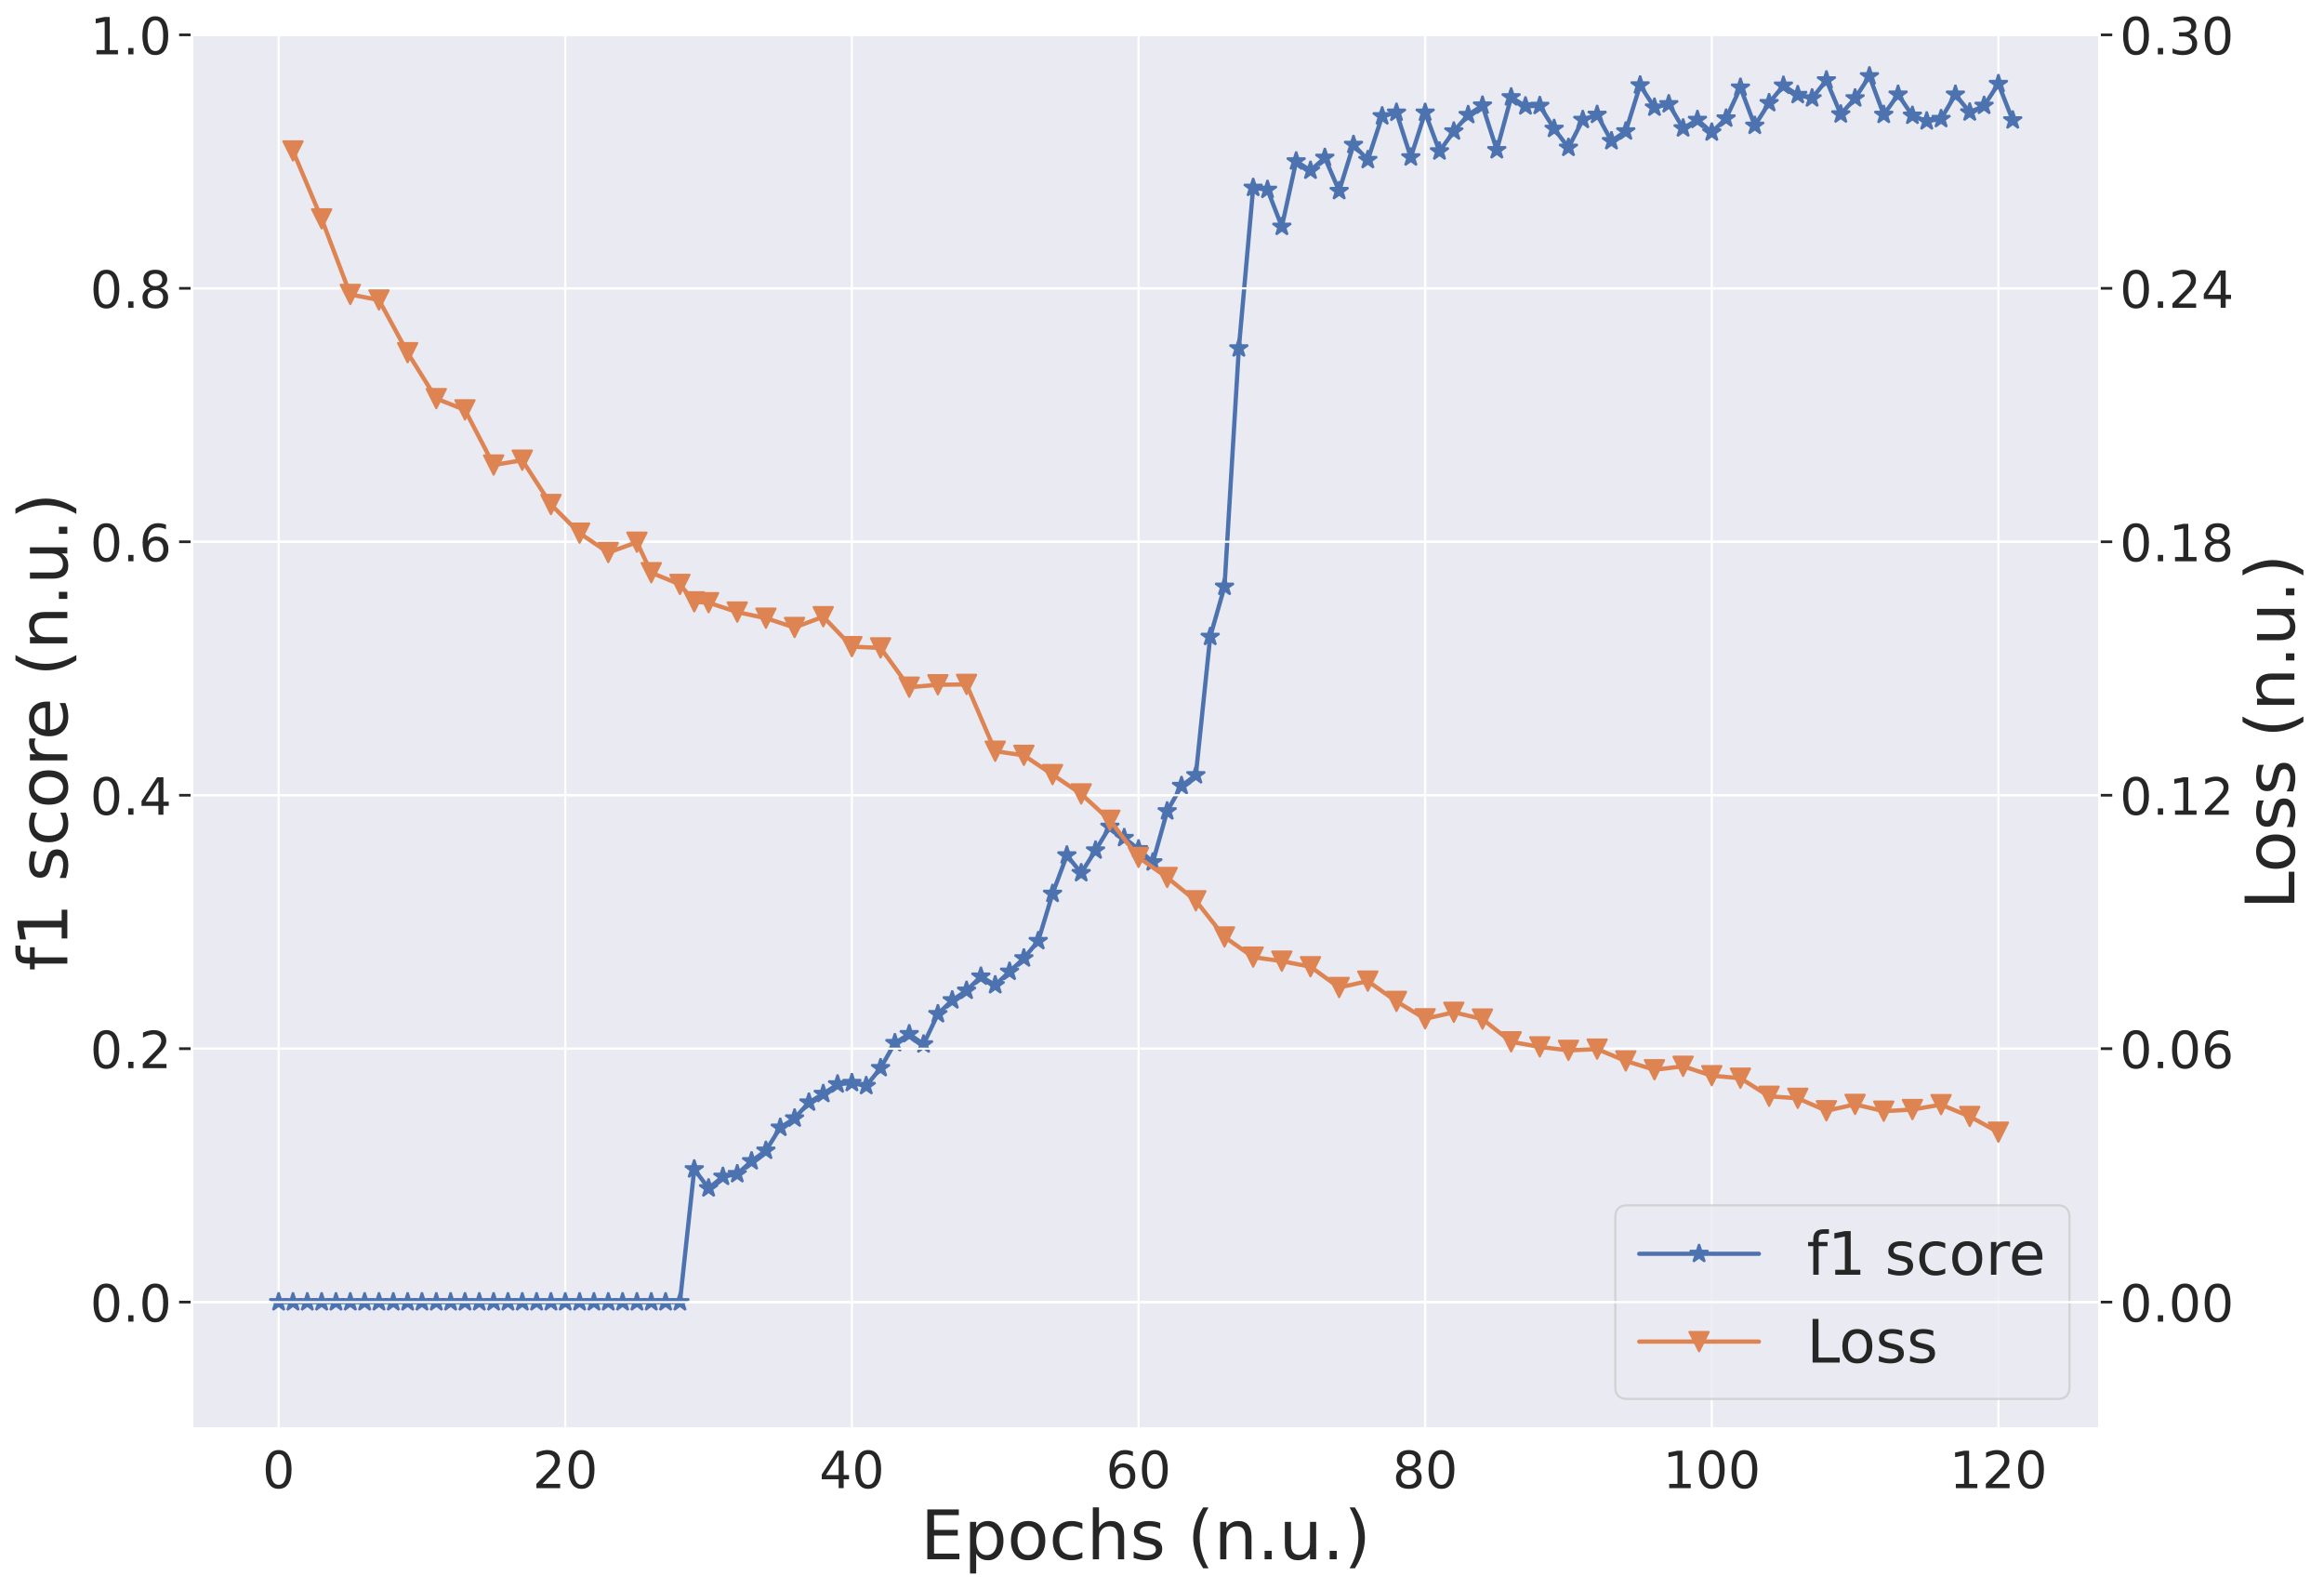 <?xml version="1.0" encoding="utf-8" standalone="no"?>
<!DOCTYPE svg PUBLIC "-//W3C//DTD SVG 1.1//EN"
  "http://www.w3.org/Graphics/SVG/1.1/DTD/svg11.dtd">
<!-- Created with matplotlib (https://matplotlib.org/) -->
<svg height="743.536pt" version="1.1" viewBox="0 0 1087.745 743.536" width="1087.745pt" xmlns="http://www.w3.org/2000/svg" xmlns:xlink="http://www.w3.org/1999/xlink">
 <defs>
  <style type="text/css">*{stroke-linecap:butt;stroke-linejoin:round;}</style>
 </defs>
 <g id="figure_1">
  <g id="patch_1">
   <path d="M 0 743.536 
L 1087.745 743.536 
L 1087.745 0 
L 0 0 
z
" style="fill:#ffffff;"/>
  </g>
  <g id="axes_1">
   <g id="patch_2">
    <path d="M 89.838 668.638 
L 982.638 668.638 
L 982.638 16.318 
L 89.838 16.318 
z
" style="fill:#eaeaf2;"/>
   </g>
   <g id="matplotlib.axis_1">
    <g id="xtick_1">
     <g id="line2d_1">
      <path clip-path="url(#p19d5142da2)" d="M 130.419 668.638 
L 130.419 16.318 
" style="fill:none;stroke:#ffffff;stroke-linecap:round;"/>
     </g>
     <g id="text_1">
      <!-- 0 -->
      <g style="fill:#262626;" transform="translate(122.784 696.374)scale(0.24 -0.24)">
       <defs>
        <path d="M 31.781 66.406 
Q 24.172 66.406 20.328 58.906 
Q 16.5 51.422 16.5 36.375 
Q 16.5 21.391 20.328 13.891 
Q 24.172 6.391 31.781 6.391 
Q 39.453 6.391 43.281 13.891 
Q 47.125 21.391 47.125 36.375 
Q 47.125 51.422 43.281 58.906 
Q 39.453 66.406 31.781 66.406 
z
M 31.781 74.219 
Q 44.047 74.219 50.516 64.516 
Q 56.984 54.828 56.984 36.375 
Q 56.984 17.969 50.516 8.266 
Q 44.047 -1.422 31.781 -1.422 
Q 19.531 -1.422 13.062 8.266 
Q 6.594 17.969 6.594 36.375 
Q 6.594 54.828 13.062 64.516 
Q 19.531 74.219 31.781 74.219 
z
" id="DejaVuSans-48"/>
       </defs>
       <use xlink:href="#DejaVuSans-48"/>
      </g>
     </g>
    </g>
    <g id="xtick_2">
     <g id="line2d_2">
      <path clip-path="url(#p19d5142da2)" d="M 264.574 668.638 
L 264.574 16.318 
" style="fill:none;stroke:#ffffff;stroke-linecap:round;"/>
     </g>
     <g id="text_2">
      <!-- 20 -->
      <g style="fill:#262626;" transform="translate(249.304 696.374)scale(0.24 -0.24)">
       <defs>
        <path d="M 19.188 8.297 
L 53.609 8.297 
L 53.609 0 
L 7.328 0 
L 7.328 8.297 
Q 12.938 14.109 22.625 23.891 
Q 32.328 33.688 34.812 36.531 
Q 39.547 41.844 41.422 45.531 
Q 43.312 49.219 43.312 52.781 
Q 43.312 58.594 39.234 62.25 
Q 35.156 65.922 28.609 65.922 
Q 23.969 65.922 18.812 64.312 
Q 13.672 62.703 7.812 59.422 
L 7.812 69.391 
Q 13.766 71.781 18.938 73 
Q 24.125 74.219 28.422 74.219 
Q 39.75 74.219 46.484 68.547 
Q 53.219 62.891 53.219 53.422 
Q 53.219 48.922 51.531 44.891 
Q 49.859 40.875 45.406 35.406 
Q 44.188 33.984 37.641 27.219 
Q 31.109 20.453 19.188 8.297 
z
" id="DejaVuSans-50"/>
       </defs>
       <use xlink:href="#DejaVuSans-50"/>
       <use x="63.623" xlink:href="#DejaVuSans-48"/>
      </g>
     </g>
    </g>
    <g id="xtick_3">
     <g id="line2d_3">
      <path clip-path="url(#p19d5142da2)" d="M 398.729 668.638 
L 398.729 16.318 
" style="fill:none;stroke:#ffffff;stroke-linecap:round;"/>
     </g>
     <g id="text_3">
      <!-- 40 -->
      <g style="fill:#262626;" transform="translate(383.459 696.374)scale(0.24 -0.24)">
       <defs>
        <path d="M 37.797 64.312 
L 12.891 25.391 
L 37.797 25.391 
z
M 35.203 72.906 
L 47.609 72.906 
L 47.609 25.391 
L 58.016 25.391 
L 58.016 17.188 
L 47.609 17.188 
L 47.609 0 
L 37.797 0 
L 37.797 17.188 
L 4.891 17.188 
L 4.891 26.703 
z
" id="DejaVuSans-52"/>
       </defs>
       <use xlink:href="#DejaVuSans-52"/>
       <use x="63.623" xlink:href="#DejaVuSans-48"/>
      </g>
     </g>
    </g>
    <g id="xtick_4">
     <g id="line2d_4">
      <path clip-path="url(#p19d5142da2)" d="M 532.884 668.638 
L 532.884 16.318 
" style="fill:none;stroke:#ffffff;stroke-linecap:round;"/>
     </g>
     <g id="text_4">
      <!-- 60 -->
      <g style="fill:#262626;" transform="translate(517.614 696.374)scale(0.24 -0.24)">
       <defs>
        <path d="M 33.016 40.375 
Q 26.375 40.375 22.484 35.828 
Q 18.609 31.297 18.609 23.391 
Q 18.609 15.531 22.484 10.953 
Q 26.375 6.391 33.016 6.391 
Q 39.656 6.391 43.531 10.953 
Q 47.406 15.531 47.406 23.391 
Q 47.406 31.297 43.531 35.828 
Q 39.656 40.375 33.016 40.375 
z
M 52.594 71.297 
L 52.594 62.312 
Q 48.875 64.062 45.094 64.984 
Q 41.312 65.922 37.594 65.922 
Q 27.828 65.922 22.672 59.328 
Q 17.531 52.734 16.797 39.406 
Q 19.672 43.656 24.016 45.922 
Q 28.375 48.188 33.594 48.188 
Q 44.578 48.188 50.953 41.516 
Q 57.328 34.859 57.328 23.391 
Q 57.328 12.156 50.688 5.359 
Q 44.047 -1.422 33.016 -1.422 
Q 20.359 -1.422 13.672 8.266 
Q 6.984 17.969 6.984 36.375 
Q 6.984 53.656 15.188 63.938 
Q 23.391 74.219 37.203 74.219 
Q 40.922 74.219 44.703 73.484 
Q 48.484 72.75 52.594 71.297 
z
" id="DejaVuSans-54"/>
       </defs>
       <use xlink:href="#DejaVuSans-54"/>
       <use x="63.623" xlink:href="#DejaVuSans-48"/>
      </g>
     </g>
    </g>
    <g id="xtick_5">
     <g id="line2d_5">
      <path clip-path="url(#p19d5142da2)" d="M 667.038 668.638 
L 667.038 16.318 
" style="fill:none;stroke:#ffffff;stroke-linecap:round;"/>
     </g>
     <g id="text_5">
      <!-- 80 -->
      <g style="fill:#262626;" transform="translate(651.768 696.374)scale(0.24 -0.24)">
       <defs>
        <path d="M 31.781 34.625 
Q 24.75 34.625 20.719 30.859 
Q 16.703 27.094 16.703 20.516 
Q 16.703 13.922 20.719 10.156 
Q 24.75 6.391 31.781 6.391 
Q 38.812 6.391 42.859 10.172 
Q 46.922 13.969 46.922 20.516 
Q 46.922 27.094 42.891 30.859 
Q 38.875 34.625 31.781 34.625 
z
M 21.922 38.812 
Q 15.578 40.375 12.031 44.719 
Q 8.5 49.078 8.5 55.328 
Q 8.5 64.062 14.719 69.141 
Q 20.953 74.219 31.781 74.219 
Q 42.672 74.219 48.875 69.141 
Q 55.078 64.062 55.078 55.328 
Q 55.078 49.078 51.531 44.719 
Q 48 40.375 41.703 38.812 
Q 48.828 37.156 52.797 32.312 
Q 56.781 27.484 56.781 20.516 
Q 56.781 9.906 50.312 4.234 
Q 43.844 -1.422 31.781 -1.422 
Q 19.734 -1.422 13.25 4.234 
Q 6.781 9.906 6.781 20.516 
Q 6.781 27.484 10.781 32.312 
Q 14.797 37.156 21.922 38.812 
z
M 18.312 54.391 
Q 18.312 48.734 21.844 45.562 
Q 25.391 42.391 31.781 42.391 
Q 38.141 42.391 41.719 45.562 
Q 45.312 48.734 45.312 54.391 
Q 45.312 60.062 41.719 63.234 
Q 38.141 66.406 31.781 66.406 
Q 25.391 66.406 21.844 63.234 
Q 18.312 60.062 18.312 54.391 
z
" id="DejaVuSans-56"/>
       </defs>
       <use xlink:href="#DejaVuSans-56"/>
       <use x="63.623" xlink:href="#DejaVuSans-48"/>
      </g>
     </g>
    </g>
    <g id="xtick_6">
     <g id="line2d_6">
      <path clip-path="url(#p19d5142da2)" d="M 801.193 668.638 
L 801.193 16.318 
" style="fill:none;stroke:#ffffff;stroke-linecap:round;"/>
     </g>
     <g id="text_6">
      <!-- 100 -->
      <g style="fill:#262626;" transform="translate(778.288 696.374)scale(0.24 -0.24)">
       <defs>
        <path d="M 12.406 8.297 
L 28.516 8.297 
L 28.516 63.922 
L 10.984 60.406 
L 10.984 69.391 
L 28.422 72.906 
L 38.281 72.906 
L 38.281 8.297 
L 54.391 8.297 
L 54.391 0 
L 12.406 0 
z
" id="DejaVuSans-49"/>
       </defs>
       <use xlink:href="#DejaVuSans-49"/>
       <use x="63.623" xlink:href="#DejaVuSans-48"/>
       <use x="127.246" xlink:href="#DejaVuSans-48"/>
      </g>
     </g>
    </g>
    <g id="xtick_7">
     <g id="line2d_7">
      <path clip-path="url(#p19d5142da2)" d="M 935.348 668.638 
L 935.348 16.318 
" style="fill:none;stroke:#ffffff;stroke-linecap:round;"/>
     </g>
     <g id="text_7">
      <!-- 120 -->
      <g style="fill:#262626;" transform="translate(912.443 696.374)scale(0.24 -0.24)">
       <use xlink:href="#DejaVuSans-49"/>
       <use x="63.623" xlink:href="#DejaVuSans-50"/>
       <use x="127.246" xlink:href="#DejaVuSans-48"/>
      </g>
     </g>
    </g>
    <g id="text_8">
     <!-- Epochs (n.u.) -->
     <g style="fill:#262626;" transform="translate(430.887 729.681)scale(0.32 -0.32)">
      <defs>
       <path d="M 9.812 72.906 
L 55.906 72.906 
L 55.906 64.594 
L 19.672 64.594 
L 19.672 43.016 
L 54.391 43.016 
L 54.391 34.719 
L 19.672 34.719 
L 19.672 8.297 
L 56.781 8.297 
L 56.781 0 
L 9.812 0 
z
" id="DejaVuSans-69"/>
       <path d="M 18.109 8.203 
L 18.109 -20.797 
L 9.078 -20.797 
L 9.078 54.688 
L 18.109 54.688 
L 18.109 46.391 
Q 20.953 51.266 25.266 53.625 
Q 29.594 56 35.594 56 
Q 45.562 56 51.781 48.094 
Q 58.016 40.188 58.016 27.297 
Q 58.016 14.406 51.781 6.484 
Q 45.562 -1.422 35.594 -1.422 
Q 29.594 -1.422 25.266 0.953 
Q 20.953 3.328 18.109 8.203 
z
M 48.688 27.297 
Q 48.688 37.203 44.609 42.844 
Q 40.531 48.484 33.406 48.484 
Q 26.266 48.484 22.188 42.844 
Q 18.109 37.203 18.109 27.297 
Q 18.109 17.391 22.188 11.75 
Q 26.266 6.109 33.406 6.109 
Q 40.531 6.109 44.609 11.75 
Q 48.688 17.391 48.688 27.297 
z
" id="DejaVuSans-112"/>
       <path d="M 30.609 48.391 
Q 23.391 48.391 19.188 42.75 
Q 14.984 37.109 14.984 27.297 
Q 14.984 17.484 19.156 11.844 
Q 23.344 6.203 30.609 6.203 
Q 37.797 6.203 41.984 11.859 
Q 46.188 17.531 46.188 27.297 
Q 46.188 37.016 41.984 42.703 
Q 37.797 48.391 30.609 48.391 
z
M 30.609 56 
Q 42.328 56 49.016 48.375 
Q 55.719 40.766 55.719 27.297 
Q 55.719 13.875 49.016 6.219 
Q 42.328 -1.422 30.609 -1.422 
Q 18.844 -1.422 12.172 6.219 
Q 5.516 13.875 5.516 27.297 
Q 5.516 40.766 12.172 48.375 
Q 18.844 56 30.609 56 
z
" id="DejaVuSans-111"/>
       <path d="M 48.781 52.594 
L 48.781 44.188 
Q 44.969 46.297 41.141 47.344 
Q 37.312 48.391 33.406 48.391 
Q 24.656 48.391 19.812 42.844 
Q 14.984 37.312 14.984 27.297 
Q 14.984 17.281 19.812 11.734 
Q 24.656 6.203 33.406 6.203 
Q 37.312 6.203 41.141 7.25 
Q 44.969 8.297 48.781 10.406 
L 48.781 2.094 
Q 45.016 0.344 40.984 -0.531 
Q 36.969 -1.422 32.422 -1.422 
Q 20.062 -1.422 12.781 6.344 
Q 5.516 14.109 5.516 27.297 
Q 5.516 40.672 12.859 48.328 
Q 20.219 56 33.016 56 
Q 37.156 56 41.109 55.141 
Q 45.062 54.297 48.781 52.594 
z
" id="DejaVuSans-99"/>
       <path d="M 54.891 33.016 
L 54.891 0 
L 45.906 0 
L 45.906 32.719 
Q 45.906 40.484 42.875 44.328 
Q 39.844 48.188 33.797 48.188 
Q 26.516 48.188 22.312 43.547 
Q 18.109 38.922 18.109 30.906 
L 18.109 0 
L 9.078 0 
L 9.078 75.984 
L 18.109 75.984 
L 18.109 46.188 
Q 21.344 51.125 25.703 53.562 
Q 30.078 56 35.797 56 
Q 45.219 56 50.047 50.172 
Q 54.891 44.344 54.891 33.016 
z
" id="DejaVuSans-104"/>
       <path d="M 44.281 53.078 
L 44.281 44.578 
Q 40.484 46.531 36.375 47.5 
Q 32.281 48.484 27.875 48.484 
Q 21.188 48.484 17.844 46.438 
Q 14.5 44.391 14.5 40.281 
Q 14.5 37.156 16.891 35.375 
Q 19.281 33.594 26.516 31.984 
L 29.594 31.297 
Q 39.156 29.25 43.188 25.516 
Q 47.219 21.781 47.219 15.094 
Q 47.219 7.469 41.188 3.016 
Q 35.156 -1.422 24.609 -1.422 
Q 20.219 -1.422 15.453 -0.562 
Q 10.688 0.297 5.422 2 
L 5.422 11.281 
Q 10.406 8.688 15.234 7.391 
Q 20.062 6.109 24.812 6.109 
Q 31.156 6.109 34.562 8.281 
Q 37.984 10.453 37.984 14.406 
Q 37.984 18.062 35.516 20.016 
Q 33.062 21.969 24.703 23.781 
L 21.578 24.516 
Q 13.234 26.266 9.516 29.906 
Q 5.812 33.547 5.812 39.891 
Q 5.812 47.609 11.281 51.797 
Q 16.75 56 26.812 56 
Q 31.781 56 36.172 55.266 
Q 40.578 54.547 44.281 53.078 
z
" id="DejaVuSans-115"/>
       <path id="DejaVuSans-32"/>
       <path d="M 31 75.875 
Q 24.469 64.656 21.281 53.656 
Q 18.109 42.672 18.109 31.391 
Q 18.109 20.125 21.312 9.062 
Q 24.516 -2 31 -13.188 
L 23.188 -13.188 
Q 15.875 -1.703 12.234 9.375 
Q 8.594 20.453 8.594 31.391 
Q 8.594 42.281 12.203 53.312 
Q 15.828 64.359 23.188 75.875 
z
" id="DejaVuSans-40"/>
       <path d="M 54.891 33.016 
L 54.891 0 
L 45.906 0 
L 45.906 32.719 
Q 45.906 40.484 42.875 44.328 
Q 39.844 48.188 33.797 48.188 
Q 26.516 48.188 22.312 43.547 
Q 18.109 38.922 18.109 30.906 
L 18.109 0 
L 9.078 0 
L 9.078 54.688 
L 18.109 54.688 
L 18.109 46.188 
Q 21.344 51.125 25.703 53.562 
Q 30.078 56 35.797 56 
Q 45.219 56 50.047 50.172 
Q 54.891 44.344 54.891 33.016 
z
" id="DejaVuSans-110"/>
       <path d="M 10.688 12.406 
L 21 12.406 
L 21 0 
L 10.688 0 
z
" id="DejaVuSans-46"/>
       <path d="M 8.5 21.578 
L 8.5 54.688 
L 17.484 54.688 
L 17.484 21.922 
Q 17.484 14.156 20.5 10.266 
Q 23.531 6.391 29.594 6.391 
Q 36.859 6.391 41.078 11.031 
Q 45.312 15.672 45.312 23.688 
L 45.312 54.688 
L 54.297 54.688 
L 54.297 0 
L 45.312 0 
L 45.312 8.406 
Q 42.047 3.422 37.719 1 
Q 33.406 -1.422 27.688 -1.422 
Q 18.266 -1.422 13.375 4.438 
Q 8.5 10.297 8.5 21.578 
z
M 31.109 56 
z
" id="DejaVuSans-117"/>
       <path d="M 8.016 75.875 
L 15.828 75.875 
Q 23.141 64.359 26.781 53.312 
Q 30.422 42.281 30.422 31.391 
Q 30.422 20.453 26.781 9.375 
Q 23.141 -1.703 15.828 -13.188 
L 8.016 -13.188 
Q 14.5 -2 17.703 9.062 
Q 20.906 20.125 20.906 31.391 
Q 20.906 42.672 17.703 53.656 
Q 14.5 64.656 8.016 75.875 
z
" id="DejaVuSans-41"/>
      </defs>
      <use xlink:href="#DejaVuSans-69"/>
      <use x="63.184" xlink:href="#DejaVuSans-112"/>
      <use x="126.66" xlink:href="#DejaVuSans-111"/>
      <use x="187.842" xlink:href="#DejaVuSans-99"/>
      <use x="242.822" xlink:href="#DejaVuSans-104"/>
      <use x="306.201" xlink:href="#DejaVuSans-115"/>
      <use x="358.301" xlink:href="#DejaVuSans-32"/>
      <use x="390.088" xlink:href="#DejaVuSans-40"/>
      <use x="429.102" xlink:href="#DejaVuSans-110"/>
      <use x="492.48" xlink:href="#DejaVuSans-46"/>
      <use x="524.268" xlink:href="#DejaVuSans-117"/>
      <use x="587.646" xlink:href="#DejaVuSans-46"/>
      <use x="619.434" xlink:href="#DejaVuSans-41"/>
     </g>
    </g>
   </g>
   <g id="matplotlib.axis_2">
    <g id="ytick_1">
     <g id="line2d_8">
      <path clip-path="url(#p19d5142da2)" d="M 89.838 609.336 
L 982.638 609.336 
" style="fill:none;stroke:#ffffff;stroke-linecap:round;"/>
     </g>
     <g id="line2d_9">
      <defs>
       <path d="M 0 0 
L -6 0 
" id="mc595f0635d" style="stroke:#262626;stroke-width:1.25;"/>
      </defs>
      <g>
       <use style="fill:#262626;stroke:#262626;stroke-width:1.25;" x="89.838" xlink:href="#mc595f0635d" y="609.336"/>
      </g>
     </g>
     <g id="text_9">
      <!-- 0.0 -->
      <g style="fill:#262626;" transform="translate(42.17 618.454)scale(0.24 -0.24)">
       <use xlink:href="#DejaVuSans-48"/>
       <use x="63.623" xlink:href="#DejaVuSans-46"/>
       <use x="95.41" xlink:href="#DejaVuSans-48"/>
      </g>
     </g>
    </g>
    <g id="ytick_2">
     <g id="line2d_10">
      <path clip-path="url(#p19d5142da2)" d="M 89.838 490.733 
L 982.638 490.733 
" style="fill:none;stroke:#ffffff;stroke-linecap:round;"/>
     </g>
     <g id="line2d_11">
      <g>
       <use style="fill:#262626;stroke:#262626;stroke-width:1.25;" x="89.838" xlink:href="#mc595f0635d" y="490.733"/>
      </g>
     </g>
     <g id="text_10">
      <!-- 0.2 -->
      <g style="fill:#262626;" transform="translate(42.17 499.851)scale(0.24 -0.24)">
       <use xlink:href="#DejaVuSans-48"/>
       <use x="63.623" xlink:href="#DejaVuSans-46"/>
       <use x="95.41" xlink:href="#DejaVuSans-50"/>
      </g>
     </g>
    </g>
    <g id="ytick_3">
     <g id="line2d_12">
      <path clip-path="url(#p19d5142da2)" d="M 89.838 372.129 
L 982.638 372.129 
" style="fill:none;stroke:#ffffff;stroke-linecap:round;"/>
     </g>
     <g id="line2d_13">
      <g>
       <use style="fill:#262626;stroke:#262626;stroke-width:1.25;" x="89.838" xlink:href="#mc595f0635d" y="372.129"/>
      </g>
     </g>
     <g id="text_11">
      <!-- 0.4 -->
      <g style="fill:#262626;" transform="translate(42.17 381.247)scale(0.24 -0.24)">
       <use xlink:href="#DejaVuSans-48"/>
       <use x="63.623" xlink:href="#DejaVuSans-46"/>
       <use x="95.41" xlink:href="#DejaVuSans-52"/>
      </g>
     </g>
    </g>
    <g id="ytick_4">
     <g id="line2d_14">
      <path clip-path="url(#p19d5142da2)" d="M 89.838 253.525 
L 982.638 253.525 
" style="fill:none;stroke:#ffffff;stroke-linecap:round;"/>
     </g>
     <g id="line2d_15">
      <g>
       <use style="fill:#262626;stroke:#262626;stroke-width:1.25;" x="89.838" xlink:href="#mc595f0635d" y="253.525"/>
      </g>
     </g>
     <g id="text_12">
      <!-- 0.6 -->
      <g style="fill:#262626;" transform="translate(42.17 262.644)scale(0.24 -0.24)">
       <use xlink:href="#DejaVuSans-48"/>
       <use x="63.623" xlink:href="#DejaVuSans-46"/>
       <use x="95.41" xlink:href="#DejaVuSans-54"/>
      </g>
     </g>
    </g>
    <g id="ytick_5">
     <g id="line2d_16">
      <path clip-path="url(#p19d5142da2)" d="M 89.838 134.922 
L 982.638 134.922 
" style="fill:none;stroke:#ffffff;stroke-linecap:round;"/>
     </g>
     <g id="line2d_17">
      <g>
       <use style="fill:#262626;stroke:#262626;stroke-width:1.25;" x="89.838" xlink:href="#mc595f0635d" y="134.922"/>
      </g>
     </g>
     <g id="text_13">
      <!-- 0.8 -->
      <g style="fill:#262626;" transform="translate(42.17 144.04)scale(0.24 -0.24)">
       <use xlink:href="#DejaVuSans-48"/>
       <use x="63.623" xlink:href="#DejaVuSans-46"/>
       <use x="95.41" xlink:href="#DejaVuSans-56"/>
      </g>
     </g>
    </g>
    <g id="ytick_6">
     <g id="line2d_18">
      <path clip-path="url(#p19d5142da2)" d="M 89.838 16.318 
L 982.638 16.318 
" style="fill:none;stroke:#ffffff;stroke-linecap:round;"/>
     </g>
     <g id="line2d_19">
      <g>
       <use style="fill:#262626;stroke:#262626;stroke-width:1.25;" x="89.838" xlink:href="#mc595f0635d" y="16.318"/>
      </g>
     </g>
     <g id="text_14">
      <!-- 1.0 -->
      <g style="fill:#262626;" transform="translate(42.17 25.436)scale(0.24 -0.24)">
       <use xlink:href="#DejaVuSans-49"/>
       <use x="63.623" xlink:href="#DejaVuSans-46"/>
       <use x="95.41" xlink:href="#DejaVuSans-48"/>
      </g>
     </g>
    </g>
    <g id="text_15">
     <!-- f1 score (n.u.) -->
     <g style="fill:#262626;" transform="translate(31.515 454.381)rotate(-90)scale(0.32 -0.32)">
      <defs>
       <path d="M 37.109 75.984 
L 37.109 68.5 
L 28.516 68.5 
Q 23.688 68.5 21.797 66.547 
Q 19.922 64.594 19.922 59.516 
L 19.922 54.688 
L 34.719 54.688 
L 34.719 47.703 
L 19.922 47.703 
L 19.922 0 
L 10.891 0 
L 10.891 47.703 
L 2.297 47.703 
L 2.297 54.688 
L 10.891 54.688 
L 10.891 58.5 
Q 10.891 67.625 15.141 71.797 
Q 19.391 75.984 28.609 75.984 
z
" id="DejaVuSans-102"/>
       <path d="M 41.109 46.297 
Q 39.594 47.172 37.812 47.578 
Q 36.031 48 33.891 48 
Q 26.266 48 22.188 43.047 
Q 18.109 38.094 18.109 28.812 
L 18.109 0 
L 9.078 0 
L 9.078 54.688 
L 18.109 54.688 
L 18.109 46.188 
Q 20.953 51.172 25.484 53.578 
Q 30.031 56 36.531 56 
Q 37.453 56 38.578 55.875 
Q 39.703 55.766 41.062 55.516 
z
" id="DejaVuSans-114"/>
       <path d="M 56.203 29.594 
L 56.203 25.203 
L 14.891 25.203 
Q 15.484 15.922 20.484 11.062 
Q 25.484 6.203 34.422 6.203 
Q 39.594 6.203 44.453 7.469 
Q 49.312 8.734 54.109 11.281 
L 54.109 2.781 
Q 49.266 0.734 44.188 -0.344 
Q 39.109 -1.422 33.891 -1.422 
Q 20.797 -1.422 13.156 6.188 
Q 5.516 13.812 5.516 26.812 
Q 5.516 40.234 12.766 48.109 
Q 20.016 56 32.328 56 
Q 43.359 56 49.781 48.891 
Q 56.203 41.797 56.203 29.594 
z
M 47.219 32.234 
Q 47.125 39.594 43.094 43.984 
Q 39.062 48.391 32.422 48.391 
Q 24.906 48.391 20.391 44.141 
Q 15.875 39.891 15.188 32.172 
z
" id="DejaVuSans-101"/>
      </defs>
      <use xlink:href="#DejaVuSans-102"/>
      <use x="35.205" xlink:href="#DejaVuSans-49"/>
      <use x="98.828" xlink:href="#DejaVuSans-32"/>
      <use x="130.615" xlink:href="#DejaVuSans-115"/>
      <use x="182.715" xlink:href="#DejaVuSans-99"/>
      <use x="237.695" xlink:href="#DejaVuSans-111"/>
      <use x="298.877" xlink:href="#DejaVuSans-114"/>
      <use x="337.74" xlink:href="#DejaVuSans-101"/>
      <use x="399.264" xlink:href="#DejaVuSans-32"/>
      <use x="431.051" xlink:href="#DejaVuSans-40"/>
      <use x="470.064" xlink:href="#DejaVuSans-110"/>
      <use x="533.443" xlink:href="#DejaVuSans-46"/>
      <use x="565.23" xlink:href="#DejaVuSans-117"/>
      <use x="628.609" xlink:href="#DejaVuSans-46"/>
      <use x="660.396" xlink:href="#DejaVuSans-41"/>
     </g>
    </g>
   </g>
   <g id="line2d_20">
    <path clip-path="url(#p19d5142da2)" d="M 130.419 609.336 
L 137.127 609.336 
L 143.835 609.336 
L 150.543 609.336 
L 157.25 609.336 
L 163.958 609.336 
L 170.666 609.336 
L 177.373 609.336 
L 184.081 609.336 
L 190.789 609.336 
L 197.497 609.336 
L 204.204 609.336 
L 210.912 609.336 
L 217.62 609.336 
L 224.328 609.336 
L 231.035 609.336 
L 237.743 609.336 
L 244.451 609.336 
L 251.159 609.336 
L 257.866 609.336 
L 264.574 609.336 
L 271.282 609.336 
L 277.99 609.336 
L 284.697 609.336 
L 291.405 609.336 
L 298.113 609.336 
L 304.821 609.336 
L 311.528 609.336 
L 318.236 609.336 
L 324.944 547.164 
L 331.651 556.038 
L 338.359 550.628 
L 345.067 549.396 
L 351.775 543.36 
L 358.482 538.434 
L 365.19 527.673 
L 371.898 523.332 
L 378.606 515.881 
L 385.313 511.87 
L 392.021 507.397 
L 398.729 506.757 
L 405.437 508.155 
L 412.144 499.775 
L 418.852 488.078 
L 425.56 483.89 
L 432.268 488.673 
L 438.975 474.524 
L 445.683 468.061 
L 452.391 463.562 
L 459.099 456.96 
L 465.806 460.972 
L 472.514 454.675 
L 479.222 448.422 
L 485.929 440.324 
L 492.637 418.221 
L 499.345 400.252 
L 506.053 408.532 
L 512.76 397.939 
L 519.468 386.875 
L 526.176 392.104 
L 532.884 397.374 
L 539.591 403.485 
L 546.299 379.609 
L 553.007 367.736 
L 559.715 362.721 
L 566.422 297.979 
L 573.13 274.522 
L 579.838 162.979 
L 586.546 87.838 
L 593.253 88.782 
L 599.961 106.08 
L 606.669 75.468 
L 613.376 79.801 
L 620.084 73.805 
L 626.792 89.35 
L 633.5 67.753 
L 640.207 74.829 
L 646.915 54.373 
L 653.623 52.69 
L 660.331 73.607 
L 667.038 52.69 
L 673.746 70.795 
L 680.454 61.456 
L 687.162 53.772 
L 693.869 49.351 
L 700.577 70.229 
L 707.285 45.483 
L 713.993 49.705 
L 720.7 49.527 
L 727.408 60.245 
L 734.116 69.1 
L 740.824 56.065 
L 747.531 53.686 
L 754.239 65.995 
L 760.947 61.439 
L 767.654 39.904 
L 774.362 50.293 
L 781.07 48.724 
L 787.778 60.014 
L 794.485 56.065 
L 801.193 61.935 
L 807.901 55.418 
L 814.609 40.959 
L 821.316 58.789 
L 828.024 48.201 
L 834.732 40.039 
L 841.44 44.408 
L 848.147 45.969 
L 854.855 37.556 
L 861.563 53.483 
L 868.271 45.969 
L 874.978 35.656 
L 881.686 53.686 
L 888.394 44.244 
L 895.102 54.1 
L 901.809 56.714 
L 908.517 55.643 
L 915.225 44.244 
L 921.932 52.558 
L 928.64 49.448 
L 935.348 39.253 
L 942.056 56.279 
" style="fill:none;stroke:#4c72b0;stroke-linecap:round;stroke-width:2;"/>
    <defs>
     <path d="M 0 -4.5 
L -1.01 -1.391 
L -4.28 -1.391 
L -1.635 0.531 
L -2.645 3.641 
L -0 1.719 
L 2.645 3.641 
L 1.635 0.531 
L 4.28 -1.391 
L 1.01 -1.391 
z
" id="mec8ccbd95c" style="stroke:#4c72b0;stroke-linejoin:bevel;"/>
    </defs>
    <g clip-path="url(#p19d5142da2)">
     <use style="fill:#4c72b0;stroke:#4c72b0;stroke-linejoin:bevel;" x="130.419" xlink:href="#mec8ccbd95c" y="609.336"/>
     <use style="fill:#4c72b0;stroke:#4c72b0;stroke-linejoin:bevel;" x="137.127" xlink:href="#mec8ccbd95c" y="609.336"/>
     <use style="fill:#4c72b0;stroke:#4c72b0;stroke-linejoin:bevel;" x="143.835" xlink:href="#mec8ccbd95c" y="609.336"/>
     <use style="fill:#4c72b0;stroke:#4c72b0;stroke-linejoin:bevel;" x="150.543" xlink:href="#mec8ccbd95c" y="609.336"/>
     <use style="fill:#4c72b0;stroke:#4c72b0;stroke-linejoin:bevel;" x="157.25" xlink:href="#mec8ccbd95c" y="609.336"/>
     <use style="fill:#4c72b0;stroke:#4c72b0;stroke-linejoin:bevel;" x="163.958" xlink:href="#mec8ccbd95c" y="609.336"/>
     <use style="fill:#4c72b0;stroke:#4c72b0;stroke-linejoin:bevel;" x="170.666" xlink:href="#mec8ccbd95c" y="609.336"/>
     <use style="fill:#4c72b0;stroke:#4c72b0;stroke-linejoin:bevel;" x="177.373" xlink:href="#mec8ccbd95c" y="609.336"/>
     <use style="fill:#4c72b0;stroke:#4c72b0;stroke-linejoin:bevel;" x="184.081" xlink:href="#mec8ccbd95c" y="609.336"/>
     <use style="fill:#4c72b0;stroke:#4c72b0;stroke-linejoin:bevel;" x="190.789" xlink:href="#mec8ccbd95c" y="609.336"/>
     <use style="fill:#4c72b0;stroke:#4c72b0;stroke-linejoin:bevel;" x="197.497" xlink:href="#mec8ccbd95c" y="609.336"/>
     <use style="fill:#4c72b0;stroke:#4c72b0;stroke-linejoin:bevel;" x="204.204" xlink:href="#mec8ccbd95c" y="609.336"/>
     <use style="fill:#4c72b0;stroke:#4c72b0;stroke-linejoin:bevel;" x="210.912" xlink:href="#mec8ccbd95c" y="609.336"/>
     <use style="fill:#4c72b0;stroke:#4c72b0;stroke-linejoin:bevel;" x="217.62" xlink:href="#mec8ccbd95c" y="609.336"/>
     <use style="fill:#4c72b0;stroke:#4c72b0;stroke-linejoin:bevel;" x="224.328" xlink:href="#mec8ccbd95c" y="609.336"/>
     <use style="fill:#4c72b0;stroke:#4c72b0;stroke-linejoin:bevel;" x="231.035" xlink:href="#mec8ccbd95c" y="609.336"/>
     <use style="fill:#4c72b0;stroke:#4c72b0;stroke-linejoin:bevel;" x="237.743" xlink:href="#mec8ccbd95c" y="609.336"/>
     <use style="fill:#4c72b0;stroke:#4c72b0;stroke-linejoin:bevel;" x="244.451" xlink:href="#mec8ccbd95c" y="609.336"/>
     <use style="fill:#4c72b0;stroke:#4c72b0;stroke-linejoin:bevel;" x="251.159" xlink:href="#mec8ccbd95c" y="609.336"/>
     <use style="fill:#4c72b0;stroke:#4c72b0;stroke-linejoin:bevel;" x="257.866" xlink:href="#mec8ccbd95c" y="609.336"/>
     <use style="fill:#4c72b0;stroke:#4c72b0;stroke-linejoin:bevel;" x="264.574" xlink:href="#mec8ccbd95c" y="609.336"/>
     <use style="fill:#4c72b0;stroke:#4c72b0;stroke-linejoin:bevel;" x="271.282" xlink:href="#mec8ccbd95c" y="609.336"/>
     <use style="fill:#4c72b0;stroke:#4c72b0;stroke-linejoin:bevel;" x="277.99" xlink:href="#mec8ccbd95c" y="609.336"/>
     <use style="fill:#4c72b0;stroke:#4c72b0;stroke-linejoin:bevel;" x="284.697" xlink:href="#mec8ccbd95c" y="609.336"/>
     <use style="fill:#4c72b0;stroke:#4c72b0;stroke-linejoin:bevel;" x="291.405" xlink:href="#mec8ccbd95c" y="609.336"/>
     <use style="fill:#4c72b0;stroke:#4c72b0;stroke-linejoin:bevel;" x="298.113" xlink:href="#mec8ccbd95c" y="609.336"/>
     <use style="fill:#4c72b0;stroke:#4c72b0;stroke-linejoin:bevel;" x="304.821" xlink:href="#mec8ccbd95c" y="609.336"/>
     <use style="fill:#4c72b0;stroke:#4c72b0;stroke-linejoin:bevel;" x="311.528" xlink:href="#mec8ccbd95c" y="609.336"/>
     <use style="fill:#4c72b0;stroke:#4c72b0;stroke-linejoin:bevel;" x="318.236" xlink:href="#mec8ccbd95c" y="609.336"/>
     <use style="fill:#4c72b0;stroke:#4c72b0;stroke-linejoin:bevel;" x="324.944" xlink:href="#mec8ccbd95c" y="547.164"/>
     <use style="fill:#4c72b0;stroke:#4c72b0;stroke-linejoin:bevel;" x="331.651" xlink:href="#mec8ccbd95c" y="556.038"/>
     <use style="fill:#4c72b0;stroke:#4c72b0;stroke-linejoin:bevel;" x="338.359" xlink:href="#mec8ccbd95c" y="550.628"/>
     <use style="fill:#4c72b0;stroke:#4c72b0;stroke-linejoin:bevel;" x="345.067" xlink:href="#mec8ccbd95c" y="549.396"/>
     <use style="fill:#4c72b0;stroke:#4c72b0;stroke-linejoin:bevel;" x="351.775" xlink:href="#mec8ccbd95c" y="543.36"/>
     <use style="fill:#4c72b0;stroke:#4c72b0;stroke-linejoin:bevel;" x="358.482" xlink:href="#mec8ccbd95c" y="538.434"/>
     <use style="fill:#4c72b0;stroke:#4c72b0;stroke-linejoin:bevel;" x="365.19" xlink:href="#mec8ccbd95c" y="527.673"/>
     <use style="fill:#4c72b0;stroke:#4c72b0;stroke-linejoin:bevel;" x="371.898" xlink:href="#mec8ccbd95c" y="523.332"/>
     <use style="fill:#4c72b0;stroke:#4c72b0;stroke-linejoin:bevel;" x="378.606" xlink:href="#mec8ccbd95c" y="515.881"/>
     <use style="fill:#4c72b0;stroke:#4c72b0;stroke-linejoin:bevel;" x="385.313" xlink:href="#mec8ccbd95c" y="511.87"/>
     <use style="fill:#4c72b0;stroke:#4c72b0;stroke-linejoin:bevel;" x="392.021" xlink:href="#mec8ccbd95c" y="507.397"/>
     <use style="fill:#4c72b0;stroke:#4c72b0;stroke-linejoin:bevel;" x="398.729" xlink:href="#mec8ccbd95c" y="506.757"/>
     <use style="fill:#4c72b0;stroke:#4c72b0;stroke-linejoin:bevel;" x="405.437" xlink:href="#mec8ccbd95c" y="508.155"/>
     <use style="fill:#4c72b0;stroke:#4c72b0;stroke-linejoin:bevel;" x="412.144" xlink:href="#mec8ccbd95c" y="499.775"/>
     <use style="fill:#4c72b0;stroke:#4c72b0;stroke-linejoin:bevel;" x="418.852" xlink:href="#mec8ccbd95c" y="488.078"/>
     <use style="fill:#4c72b0;stroke:#4c72b0;stroke-linejoin:bevel;" x="425.56" xlink:href="#mec8ccbd95c" y="483.89"/>
     <use style="fill:#4c72b0;stroke:#4c72b0;stroke-linejoin:bevel;" x="432.268" xlink:href="#mec8ccbd95c" y="488.673"/>
     <use style="fill:#4c72b0;stroke:#4c72b0;stroke-linejoin:bevel;" x="438.975" xlink:href="#mec8ccbd95c" y="474.524"/>
     <use style="fill:#4c72b0;stroke:#4c72b0;stroke-linejoin:bevel;" x="445.683" xlink:href="#mec8ccbd95c" y="468.061"/>
     <use style="fill:#4c72b0;stroke:#4c72b0;stroke-linejoin:bevel;" x="452.391" xlink:href="#mec8ccbd95c" y="463.562"/>
     <use style="fill:#4c72b0;stroke:#4c72b0;stroke-linejoin:bevel;" x="459.099" xlink:href="#mec8ccbd95c" y="456.96"/>
     <use style="fill:#4c72b0;stroke:#4c72b0;stroke-linejoin:bevel;" x="465.806" xlink:href="#mec8ccbd95c" y="460.972"/>
     <use style="fill:#4c72b0;stroke:#4c72b0;stroke-linejoin:bevel;" x="472.514" xlink:href="#mec8ccbd95c" y="454.675"/>
     <use style="fill:#4c72b0;stroke:#4c72b0;stroke-linejoin:bevel;" x="479.222" xlink:href="#mec8ccbd95c" y="448.422"/>
     <use style="fill:#4c72b0;stroke:#4c72b0;stroke-linejoin:bevel;" x="485.929" xlink:href="#mec8ccbd95c" y="440.324"/>
     <use style="fill:#4c72b0;stroke:#4c72b0;stroke-linejoin:bevel;" x="492.637" xlink:href="#mec8ccbd95c" y="418.221"/>
     <use style="fill:#4c72b0;stroke:#4c72b0;stroke-linejoin:bevel;" x="499.345" xlink:href="#mec8ccbd95c" y="400.252"/>
     <use style="fill:#4c72b0;stroke:#4c72b0;stroke-linejoin:bevel;" x="506.053" xlink:href="#mec8ccbd95c" y="408.532"/>
     <use style="fill:#4c72b0;stroke:#4c72b0;stroke-linejoin:bevel;" x="512.76" xlink:href="#mec8ccbd95c" y="397.939"/>
     <use style="fill:#4c72b0;stroke:#4c72b0;stroke-linejoin:bevel;" x="519.468" xlink:href="#mec8ccbd95c" y="386.875"/>
     <use style="fill:#4c72b0;stroke:#4c72b0;stroke-linejoin:bevel;" x="526.176" xlink:href="#mec8ccbd95c" y="392.104"/>
     <use style="fill:#4c72b0;stroke:#4c72b0;stroke-linejoin:bevel;" x="532.884" xlink:href="#mec8ccbd95c" y="397.374"/>
     <use style="fill:#4c72b0;stroke:#4c72b0;stroke-linejoin:bevel;" x="539.591" xlink:href="#mec8ccbd95c" y="403.485"/>
     <use style="fill:#4c72b0;stroke:#4c72b0;stroke-linejoin:bevel;" x="546.299" xlink:href="#mec8ccbd95c" y="379.609"/>
     <use style="fill:#4c72b0;stroke:#4c72b0;stroke-linejoin:bevel;" x="553.007" xlink:href="#mec8ccbd95c" y="367.736"/>
     <use style="fill:#4c72b0;stroke:#4c72b0;stroke-linejoin:bevel;" x="559.715" xlink:href="#mec8ccbd95c" y="362.721"/>
     <use style="fill:#4c72b0;stroke:#4c72b0;stroke-linejoin:bevel;" x="566.422" xlink:href="#mec8ccbd95c" y="297.979"/>
     <use style="fill:#4c72b0;stroke:#4c72b0;stroke-linejoin:bevel;" x="573.13" xlink:href="#mec8ccbd95c" y="274.522"/>
     <use style="fill:#4c72b0;stroke:#4c72b0;stroke-linejoin:bevel;" x="579.838" xlink:href="#mec8ccbd95c" y="162.979"/>
     <use style="fill:#4c72b0;stroke:#4c72b0;stroke-linejoin:bevel;" x="586.546" xlink:href="#mec8ccbd95c" y="87.838"/>
     <use style="fill:#4c72b0;stroke:#4c72b0;stroke-linejoin:bevel;" x="593.253" xlink:href="#mec8ccbd95c" y="88.782"/>
     <use style="fill:#4c72b0;stroke:#4c72b0;stroke-linejoin:bevel;" x="599.961" xlink:href="#mec8ccbd95c" y="106.08"/>
     <use style="fill:#4c72b0;stroke:#4c72b0;stroke-linejoin:bevel;" x="606.669" xlink:href="#mec8ccbd95c" y="75.468"/>
     <use style="fill:#4c72b0;stroke:#4c72b0;stroke-linejoin:bevel;" x="613.376" xlink:href="#mec8ccbd95c" y="79.801"/>
     <use style="fill:#4c72b0;stroke:#4c72b0;stroke-linejoin:bevel;" x="620.084" xlink:href="#mec8ccbd95c" y="73.805"/>
     <use style="fill:#4c72b0;stroke:#4c72b0;stroke-linejoin:bevel;" x="626.792" xlink:href="#mec8ccbd95c" y="89.35"/>
     <use style="fill:#4c72b0;stroke:#4c72b0;stroke-linejoin:bevel;" x="633.5" xlink:href="#mec8ccbd95c" y="67.753"/>
     <use style="fill:#4c72b0;stroke:#4c72b0;stroke-linejoin:bevel;" x="640.207" xlink:href="#mec8ccbd95c" y="74.829"/>
     <use style="fill:#4c72b0;stroke:#4c72b0;stroke-linejoin:bevel;" x="646.915" xlink:href="#mec8ccbd95c" y="54.373"/>
     <use style="fill:#4c72b0;stroke:#4c72b0;stroke-linejoin:bevel;" x="653.623" xlink:href="#mec8ccbd95c" y="52.69"/>
     <use style="fill:#4c72b0;stroke:#4c72b0;stroke-linejoin:bevel;" x="660.331" xlink:href="#mec8ccbd95c" y="73.607"/>
     <use style="fill:#4c72b0;stroke:#4c72b0;stroke-linejoin:bevel;" x="667.038" xlink:href="#mec8ccbd95c" y="52.69"/>
     <use style="fill:#4c72b0;stroke:#4c72b0;stroke-linejoin:bevel;" x="673.746" xlink:href="#mec8ccbd95c" y="70.795"/>
     <use style="fill:#4c72b0;stroke:#4c72b0;stroke-linejoin:bevel;" x="680.454" xlink:href="#mec8ccbd95c" y="61.456"/>
     <use style="fill:#4c72b0;stroke:#4c72b0;stroke-linejoin:bevel;" x="687.162" xlink:href="#mec8ccbd95c" y="53.772"/>
     <use style="fill:#4c72b0;stroke:#4c72b0;stroke-linejoin:bevel;" x="693.869" xlink:href="#mec8ccbd95c" y="49.351"/>
     <use style="fill:#4c72b0;stroke:#4c72b0;stroke-linejoin:bevel;" x="700.577" xlink:href="#mec8ccbd95c" y="70.229"/>
     <use style="fill:#4c72b0;stroke:#4c72b0;stroke-linejoin:bevel;" x="707.285" xlink:href="#mec8ccbd95c" y="45.483"/>
     <use style="fill:#4c72b0;stroke:#4c72b0;stroke-linejoin:bevel;" x="713.993" xlink:href="#mec8ccbd95c" y="49.705"/>
     <use style="fill:#4c72b0;stroke:#4c72b0;stroke-linejoin:bevel;" x="720.7" xlink:href="#mec8ccbd95c" y="49.527"/>
     <use style="fill:#4c72b0;stroke:#4c72b0;stroke-linejoin:bevel;" x="727.408" xlink:href="#mec8ccbd95c" y="60.245"/>
     <use style="fill:#4c72b0;stroke:#4c72b0;stroke-linejoin:bevel;" x="734.116" xlink:href="#mec8ccbd95c" y="69.1"/>
     <use style="fill:#4c72b0;stroke:#4c72b0;stroke-linejoin:bevel;" x="740.824" xlink:href="#mec8ccbd95c" y="56.065"/>
     <use style="fill:#4c72b0;stroke:#4c72b0;stroke-linejoin:bevel;" x="747.531" xlink:href="#mec8ccbd95c" y="53.686"/>
     <use style="fill:#4c72b0;stroke:#4c72b0;stroke-linejoin:bevel;" x="754.239" xlink:href="#mec8ccbd95c" y="65.995"/>
     <use style="fill:#4c72b0;stroke:#4c72b0;stroke-linejoin:bevel;" x="760.947" xlink:href="#mec8ccbd95c" y="61.439"/>
     <use style="fill:#4c72b0;stroke:#4c72b0;stroke-linejoin:bevel;" x="767.654" xlink:href="#mec8ccbd95c" y="39.904"/>
     <use style="fill:#4c72b0;stroke:#4c72b0;stroke-linejoin:bevel;" x="774.362" xlink:href="#mec8ccbd95c" y="50.293"/>
     <use style="fill:#4c72b0;stroke:#4c72b0;stroke-linejoin:bevel;" x="781.07" xlink:href="#mec8ccbd95c" y="48.724"/>
     <use style="fill:#4c72b0;stroke:#4c72b0;stroke-linejoin:bevel;" x="787.778" xlink:href="#mec8ccbd95c" y="60.014"/>
     <use style="fill:#4c72b0;stroke:#4c72b0;stroke-linejoin:bevel;" x="794.485" xlink:href="#mec8ccbd95c" y="56.065"/>
     <use style="fill:#4c72b0;stroke:#4c72b0;stroke-linejoin:bevel;" x="801.193" xlink:href="#mec8ccbd95c" y="61.935"/>
     <use style="fill:#4c72b0;stroke:#4c72b0;stroke-linejoin:bevel;" x="807.901" xlink:href="#mec8ccbd95c" y="55.418"/>
     <use style="fill:#4c72b0;stroke:#4c72b0;stroke-linejoin:bevel;" x="814.609" xlink:href="#mec8ccbd95c" y="40.959"/>
     <use style="fill:#4c72b0;stroke:#4c72b0;stroke-linejoin:bevel;" x="821.316" xlink:href="#mec8ccbd95c" y="58.789"/>
     <use style="fill:#4c72b0;stroke:#4c72b0;stroke-linejoin:bevel;" x="828.024" xlink:href="#mec8ccbd95c" y="48.201"/>
     <use style="fill:#4c72b0;stroke:#4c72b0;stroke-linejoin:bevel;" x="834.732" xlink:href="#mec8ccbd95c" y="40.039"/>
     <use style="fill:#4c72b0;stroke:#4c72b0;stroke-linejoin:bevel;" x="841.44" xlink:href="#mec8ccbd95c" y="44.408"/>
     <use style="fill:#4c72b0;stroke:#4c72b0;stroke-linejoin:bevel;" x="848.147" xlink:href="#mec8ccbd95c" y="45.969"/>
     <use style="fill:#4c72b0;stroke:#4c72b0;stroke-linejoin:bevel;" x="854.855" xlink:href="#mec8ccbd95c" y="37.556"/>
     <use style="fill:#4c72b0;stroke:#4c72b0;stroke-linejoin:bevel;" x="861.563" xlink:href="#mec8ccbd95c" y="53.483"/>
     <use style="fill:#4c72b0;stroke:#4c72b0;stroke-linejoin:bevel;" x="868.271" xlink:href="#mec8ccbd95c" y="45.969"/>
     <use style="fill:#4c72b0;stroke:#4c72b0;stroke-linejoin:bevel;" x="874.978" xlink:href="#mec8ccbd95c" y="35.656"/>
     <use style="fill:#4c72b0;stroke:#4c72b0;stroke-linejoin:bevel;" x="881.686" xlink:href="#mec8ccbd95c" y="53.686"/>
     <use style="fill:#4c72b0;stroke:#4c72b0;stroke-linejoin:bevel;" x="888.394" xlink:href="#mec8ccbd95c" y="44.244"/>
     <use style="fill:#4c72b0;stroke:#4c72b0;stroke-linejoin:bevel;" x="895.102" xlink:href="#mec8ccbd95c" y="54.1"/>
     <use style="fill:#4c72b0;stroke:#4c72b0;stroke-linejoin:bevel;" x="901.809" xlink:href="#mec8ccbd95c" y="56.714"/>
     <use style="fill:#4c72b0;stroke:#4c72b0;stroke-linejoin:bevel;" x="908.517" xlink:href="#mec8ccbd95c" y="55.643"/>
     <use style="fill:#4c72b0;stroke:#4c72b0;stroke-linejoin:bevel;" x="915.225" xlink:href="#mec8ccbd95c" y="44.244"/>
     <use style="fill:#4c72b0;stroke:#4c72b0;stroke-linejoin:bevel;" x="921.932" xlink:href="#mec8ccbd95c" y="52.558"/>
     <use style="fill:#4c72b0;stroke:#4c72b0;stroke-linejoin:bevel;" x="928.64" xlink:href="#mec8ccbd95c" y="49.448"/>
     <use style="fill:#4c72b0;stroke:#4c72b0;stroke-linejoin:bevel;" x="935.348" xlink:href="#mec8ccbd95c" y="39.253"/>
     <use style="fill:#4c72b0;stroke:#4c72b0;stroke-linejoin:bevel;" x="942.056" xlink:href="#mec8ccbd95c" y="56.279"/>
    </g>
   </g>
   <g id="patch_3">
    <path d="M 89.838 668.638 
L 89.838 16.318 
" style="fill:none;stroke:#ffffff;stroke-linecap:square;stroke-linejoin:miter;stroke-width:1.25;"/>
   </g>
   <g id="patch_4">
    <path d="M 982.638 668.638 
L 982.638 16.318 
" style="fill:none;stroke:#ffffff;stroke-linecap:square;stroke-linejoin:miter;stroke-width:1.25;"/>
   </g>
   <g id="patch_5">
    <path d="M 89.838 668.638 
L 982.638 668.638 
" style="fill:none;stroke:#ffffff;stroke-linecap:square;stroke-linejoin:miter;stroke-width:1.25;"/>
   </g>
   <g id="patch_6">
    <path d="M 89.838 16.318 
L 982.638 16.318 
" style="fill:none;stroke:#ffffff;stroke-linecap:square;stroke-linejoin:miter;stroke-width:1.25;"/>
   </g>
   <g id="legend_1">
    <g id="patch_7">
     <path d="M 761.643 654.638 
L 963.038 654.638 
Q 968.638 654.638 968.638 649.038 
L 968.638 569.641 
Q 968.638 564.041 963.038 564.041 
L 761.643 564.041 
Q 756.043 564.041 756.043 569.641 
L 756.043 649.038 
Q 756.043 654.638 761.643 654.638 
z
" style="fill:#eaeaf2;opacity:0.8;stroke:#cccccc;stroke-linejoin:miter;"/>
    </g>
    <g id="line2d_21">
     <path d="M 767.243 586.716 
L 823.243 586.716 
" style="fill:none;stroke:#4c72b0;stroke-linecap:round;stroke-width:2;"/>
    </g>
    <g id="line2d_22">
     <g>
      <use style="fill:#4c72b0;stroke:#4c72b0;stroke-linejoin:bevel;" x="795.243" xlink:href="#mec8ccbd95c" y="586.716"/>
     </g>
    </g>
    <g id="text_16">
     <!-- f1 score -->
     <g style="fill:#262626;" transform="translate(845.643 596.516)scale(0.28 -0.28)">
      <use xlink:href="#DejaVuSans-102"/>
      <use x="35.205" xlink:href="#DejaVuSans-49"/>
      <use x="98.828" xlink:href="#DejaVuSans-32"/>
      <use x="130.615" xlink:href="#DejaVuSans-115"/>
      <use x="182.715" xlink:href="#DejaVuSans-99"/>
      <use x="237.695" xlink:href="#DejaVuSans-111"/>
      <use x="298.877" xlink:href="#DejaVuSans-114"/>
      <use x="337.74" xlink:href="#DejaVuSans-101"/>
     </g>
    </g>
    <g id="line2d_23">
     <path d="M 767.243 627.815 
L 823.243 627.815 
" style="fill:none;stroke:#dd8452;stroke-linecap:round;stroke-width:2;"/>
    </g>
    <g id="line2d_24">
     <defs>
      <path d="M -0 4.5 
L 4.5 -4.5 
L -4.5 -4.5 
z
" id="m6cade95ac9" style="stroke:#dd8452;stroke-linejoin:miter;"/>
     </defs>
     <g>
      <use style="fill:#dd8452;stroke:#dd8452;stroke-linejoin:miter;" x="795.243" xlink:href="#m6cade95ac9" y="627.815"/>
     </g>
    </g>
    <g id="text_17">
     <!-- Loss -->
     <g style="fill:#262626;" transform="translate(845.643 637.615)scale(0.28 -0.28)">
      <defs>
       <path d="M 9.812 72.906 
L 19.672 72.906 
L 19.672 8.297 
L 55.172 8.297 
L 55.172 0 
L 9.812 0 
z
" id="DejaVuSans-76"/>
      </defs>
      <use xlink:href="#DejaVuSans-76"/>
      <use x="53.963" xlink:href="#DejaVuSans-111"/>
      <use x="115.145" xlink:href="#DejaVuSans-115"/>
      <use x="167.244" xlink:href="#DejaVuSans-115"/>
     </g>
    </g>
   </g>
  </g>
  <g id="axes_2">
   <g id="matplotlib.axis_3">
    <g id="ytick_7">
     <g id="line2d_25">
      <path clip-path="url(#p19d5142da2)" d="M 89.838 609.336 
L 982.638 609.336 
" style="fill:none;stroke:#ffffff;stroke-linecap:round;"/>
     </g>
     <g id="line2d_26">
      <defs>
       <path d="M 0 0 
L 6 0 
" id="m8435741e63" style="stroke:#262626;stroke-width:1.25;"/>
      </defs>
      <g>
       <use style="fill:#262626;stroke:#262626;stroke-width:1.25;" x="982.638" xlink:href="#m8435741e63" y="609.336"/>
      </g>
     </g>
     <g id="text_18">
      <!-- 0.00 -->
      <g style="fill:#262626;" transform="translate(992.138 618.454)scale(0.24 -0.24)">
       <use xlink:href="#DejaVuSans-48"/>
       <use x="63.623" xlink:href="#DejaVuSans-46"/>
       <use x="95.41" xlink:href="#DejaVuSans-48"/>
       <use x="159.033" xlink:href="#DejaVuSans-48"/>
      </g>
     </g>
    </g>
    <g id="ytick_8">
     <g id="line2d_27">
      <path clip-path="url(#p19d5142da2)" d="M 89.838 490.733 
L 982.638 490.733 
" style="fill:none;stroke:#ffffff;stroke-linecap:round;"/>
     </g>
     <g id="line2d_28">
      <g>
       <use style="fill:#262626;stroke:#262626;stroke-width:1.25;" x="982.638" xlink:href="#m8435741e63" y="490.733"/>
      </g>
     </g>
     <g id="text_19">
      <!-- 0.06 -->
      <g style="fill:#262626;" transform="translate(992.138 499.851)scale(0.24 -0.24)">
       <use xlink:href="#DejaVuSans-48"/>
       <use x="63.623" xlink:href="#DejaVuSans-46"/>
       <use x="95.41" xlink:href="#DejaVuSans-48"/>
       <use x="159.033" xlink:href="#DejaVuSans-54"/>
      </g>
     </g>
    </g>
    <g id="ytick_9">
     <g id="line2d_29">
      <path clip-path="url(#p19d5142da2)" d="M 89.838 372.129 
L 982.638 372.129 
" style="fill:none;stroke:#ffffff;stroke-linecap:round;"/>
     </g>
     <g id="line2d_30">
      <g>
       <use style="fill:#262626;stroke:#262626;stroke-width:1.25;" x="982.638" xlink:href="#m8435741e63" y="372.129"/>
      </g>
     </g>
     <g id="text_20">
      <!-- 0.12 -->
      <g style="fill:#262626;" transform="translate(992.138 381.247)scale(0.24 -0.24)">
       <use xlink:href="#DejaVuSans-48"/>
       <use x="63.623" xlink:href="#DejaVuSans-46"/>
       <use x="95.41" xlink:href="#DejaVuSans-49"/>
       <use x="159.033" xlink:href="#DejaVuSans-50"/>
      </g>
     </g>
    </g>
    <g id="ytick_10">
     <g id="line2d_31">
      <path clip-path="url(#p19d5142da2)" d="M 89.838 253.525 
L 982.638 253.525 
" style="fill:none;stroke:#ffffff;stroke-linecap:round;"/>
     </g>
     <g id="line2d_32">
      <g>
       <use style="fill:#262626;stroke:#262626;stroke-width:1.25;" x="982.638" xlink:href="#m8435741e63" y="253.525"/>
      </g>
     </g>
     <g id="text_21">
      <!-- 0.18 -->
      <g style="fill:#262626;" transform="translate(992.138 262.644)scale(0.24 -0.24)">
       <use xlink:href="#DejaVuSans-48"/>
       <use x="63.623" xlink:href="#DejaVuSans-46"/>
       <use x="95.41" xlink:href="#DejaVuSans-49"/>
       <use x="159.033" xlink:href="#DejaVuSans-56"/>
      </g>
     </g>
    </g>
    <g id="ytick_11">
     <g id="line2d_33">
      <path clip-path="url(#p19d5142da2)" d="M 89.838 134.922 
L 982.638 134.922 
" style="fill:none;stroke:#ffffff;stroke-linecap:round;"/>
     </g>
     <g id="line2d_34">
      <g>
       <use style="fill:#262626;stroke:#262626;stroke-width:1.25;" x="982.638" xlink:href="#m8435741e63" y="134.922"/>
      </g>
     </g>
     <g id="text_22">
      <!-- 0.24 -->
      <g style="fill:#262626;" transform="translate(992.138 144.04)scale(0.24 -0.24)">
       <use xlink:href="#DejaVuSans-48"/>
       <use x="63.623" xlink:href="#DejaVuSans-46"/>
       <use x="95.41" xlink:href="#DejaVuSans-50"/>
       <use x="159.033" xlink:href="#DejaVuSans-52"/>
      </g>
     </g>
    </g>
    <g id="ytick_12">
     <g id="line2d_35">
      <path clip-path="url(#p19d5142da2)" d="M 89.838 16.318 
L 982.638 16.318 
" style="fill:none;stroke:#ffffff;stroke-linecap:round;"/>
     </g>
     <g id="line2d_36">
      <g>
       <use style="fill:#262626;stroke:#262626;stroke-width:1.25;" x="982.638" xlink:href="#m8435741e63" y="16.318"/>
      </g>
     </g>
     <g id="text_23">
      <!-- 0.30 -->
      <g style="fill:#262626;" transform="translate(992.138 25.436)scale(0.24 -0.24)">
       <defs>
        <path d="M 40.578 39.312 
Q 47.656 37.797 51.625 33 
Q 55.609 28.219 55.609 21.188 
Q 55.609 10.406 48.188 4.484 
Q 40.766 -1.422 27.094 -1.422 
Q 22.516 -1.422 17.656 -0.516 
Q 12.797 0.391 7.625 2.203 
L 7.625 11.719 
Q 11.719 9.328 16.594 8.109 
Q 21.484 6.891 26.812 6.891 
Q 36.078 6.891 40.938 10.547 
Q 45.797 14.203 45.797 21.188 
Q 45.797 27.641 41.281 31.266 
Q 36.766 34.906 28.719 34.906 
L 20.219 34.906 
L 20.219 43.016 
L 29.109 43.016 
Q 36.375 43.016 40.234 45.922 
Q 44.094 48.828 44.094 54.297 
Q 44.094 59.906 40.109 62.906 
Q 36.141 65.922 28.719 65.922 
Q 24.656 65.922 20.016 65.031 
Q 15.375 64.156 9.812 62.312 
L 9.812 71.094 
Q 15.438 72.656 20.344 73.438 
Q 25.25 74.219 29.594 74.219 
Q 40.828 74.219 47.359 69.109 
Q 53.906 64.016 53.906 55.328 
Q 53.906 49.266 50.438 45.094 
Q 46.969 40.922 40.578 39.312 
z
" id="DejaVuSans-51"/>
       </defs>
       <use xlink:href="#DejaVuSans-48"/>
       <use x="63.623" xlink:href="#DejaVuSans-46"/>
       <use x="95.41" xlink:href="#DejaVuSans-51"/>
       <use x="159.033" xlink:href="#DejaVuSans-48"/>
      </g>
     </g>
    </g>
    <g id="text_24">
     <!-- Loss (n.u.) -->
     <g style="fill:#262626;" transform="translate(1073.89 425.593)rotate(-90)scale(0.32 -0.32)">
      <use xlink:href="#DejaVuSans-76"/>
      <use x="53.963" xlink:href="#DejaVuSans-111"/>
      <use x="115.145" xlink:href="#DejaVuSans-115"/>
      <use x="167.244" xlink:href="#DejaVuSans-115"/>
      <use x="219.344" xlink:href="#DejaVuSans-32"/>
      <use x="251.131" xlink:href="#DejaVuSans-40"/>
      <use x="290.145" xlink:href="#DejaVuSans-110"/>
      <use x="353.523" xlink:href="#DejaVuSans-46"/>
      <use x="385.311" xlink:href="#DejaVuSans-117"/>
      <use x="448.689" xlink:href="#DejaVuSans-46"/>
      <use x="480.477" xlink:href="#DejaVuSans-41"/>
     </g>
    </g>
   </g>
   <g id="line2d_37">
    <path clip-path="url(#p19d5142da2)" d="M 137.127 70.631 
L 150.543 102.419 
L 163.958 137.805 
L 177.373 140.393 
L 190.789 165.057 
L 204.204 186.538 
L 217.62 191.812 
L 231.035 217.606 
L 244.451 215.359 
L 257.866 236.103 
L 271.282 249.501 
L 284.697 258.572 
L 298.113 253.743 
L 304.821 268.001 
L 318.236 273.471 
L 324.944 281.621 
L 331.651 282.028 
L 345.067 286.432 
L 358.482 289.294 
L 371.898 293.635 
L 385.313 288.596 
L 398.729 302.61 
L 412.144 303.2 
L 425.56 321.592 
L 438.975 320.447 
L 452.391 320.284 
L 465.806 351.537 
L 479.222 353.473 
L 492.637 362.483 
L 506.053 371.534 
L 519.468 383.855 
L 532.884 401.247 
L 546.299 410.627 
L 559.715 421.54 
L 573.13 438.471 
L 586.546 447.89 
L 599.961 449.799 
L 613.376 452.388 
L 626.792 462.113 
L 640.207 459.127 
L 653.623 468.619 
L 667.038 476.761 
L 680.454 473.715 
L 693.869 476.893 
L 707.285 487.535 
L 720.7 489.9 
L 734.116 491.528 
L 747.531 490.939 
L 760.947 496.497 
L 774.362 500.599 
L 787.778 498.991 
L 801.193 503.382 
L 814.609 504.56 
L 828.024 513.019 
L 841.44 513.97 
L 854.855 519.783 
L 868.271 516.815 
L 881.686 519.991 
L 895.102 519.23 
L 908.517 516.923 
L 921.932 522.468 
L 935.348 529.811 
" style="fill:none;stroke:#dd8452;stroke-linecap:round;stroke-width:2;"/>
    <g clip-path="url(#p19d5142da2)">
     <use style="fill:#dd8452;stroke:#dd8452;stroke-linejoin:miter;" x="137.127" xlink:href="#m6cade95ac9" y="70.631"/>
     <use style="fill:#dd8452;stroke:#dd8452;stroke-linejoin:miter;" x="150.543" xlink:href="#m6cade95ac9" y="102.419"/>
     <use style="fill:#dd8452;stroke:#dd8452;stroke-linejoin:miter;" x="163.958" xlink:href="#m6cade95ac9" y="137.805"/>
     <use style="fill:#dd8452;stroke:#dd8452;stroke-linejoin:miter;" x="177.373" xlink:href="#m6cade95ac9" y="140.393"/>
     <use style="fill:#dd8452;stroke:#dd8452;stroke-linejoin:miter;" x="190.789" xlink:href="#m6cade95ac9" y="165.057"/>
     <use style="fill:#dd8452;stroke:#dd8452;stroke-linejoin:miter;" x="204.204" xlink:href="#m6cade95ac9" y="186.538"/>
     <use style="fill:#dd8452;stroke:#dd8452;stroke-linejoin:miter;" x="217.62" xlink:href="#m6cade95ac9" y="191.812"/>
     <use style="fill:#dd8452;stroke:#dd8452;stroke-linejoin:miter;" x="231.035" xlink:href="#m6cade95ac9" y="217.606"/>
     <use style="fill:#dd8452;stroke:#dd8452;stroke-linejoin:miter;" x="244.451" xlink:href="#m6cade95ac9" y="215.359"/>
     <use style="fill:#dd8452;stroke:#dd8452;stroke-linejoin:miter;" x="257.866" xlink:href="#m6cade95ac9" y="236.103"/>
     <use style="fill:#dd8452;stroke:#dd8452;stroke-linejoin:miter;" x="271.282" xlink:href="#m6cade95ac9" y="249.501"/>
     <use style="fill:#dd8452;stroke:#dd8452;stroke-linejoin:miter;" x="284.697" xlink:href="#m6cade95ac9" y="258.572"/>
     <use style="fill:#dd8452;stroke:#dd8452;stroke-linejoin:miter;" x="298.113" xlink:href="#m6cade95ac9" y="253.743"/>
     <use style="fill:#dd8452;stroke:#dd8452;stroke-linejoin:miter;" x="304.821" xlink:href="#m6cade95ac9" y="268.001"/>
     <use style="fill:#dd8452;stroke:#dd8452;stroke-linejoin:miter;" x="318.236" xlink:href="#m6cade95ac9" y="273.471"/>
     <use style="fill:#dd8452;stroke:#dd8452;stroke-linejoin:miter;" x="324.944" xlink:href="#m6cade95ac9" y="281.621"/>
     <use style="fill:#dd8452;stroke:#dd8452;stroke-linejoin:miter;" x="331.651" xlink:href="#m6cade95ac9" y="282.028"/>
     <use style="fill:#dd8452;stroke:#dd8452;stroke-linejoin:miter;" x="345.067" xlink:href="#m6cade95ac9" y="286.432"/>
     <use style="fill:#dd8452;stroke:#dd8452;stroke-linejoin:miter;" x="358.482" xlink:href="#m6cade95ac9" y="289.294"/>
     <use style="fill:#dd8452;stroke:#dd8452;stroke-linejoin:miter;" x="371.898" xlink:href="#m6cade95ac9" y="293.635"/>
     <use style="fill:#dd8452;stroke:#dd8452;stroke-linejoin:miter;" x="385.313" xlink:href="#m6cade95ac9" y="288.596"/>
     <use style="fill:#dd8452;stroke:#dd8452;stroke-linejoin:miter;" x="398.729" xlink:href="#m6cade95ac9" y="302.61"/>
     <use style="fill:#dd8452;stroke:#dd8452;stroke-linejoin:miter;" x="412.144" xlink:href="#m6cade95ac9" y="303.2"/>
     <use style="fill:#dd8452;stroke:#dd8452;stroke-linejoin:miter;" x="425.56" xlink:href="#m6cade95ac9" y="321.592"/>
     <use style="fill:#dd8452;stroke:#dd8452;stroke-linejoin:miter;" x="438.975" xlink:href="#m6cade95ac9" y="320.447"/>
     <use style="fill:#dd8452;stroke:#dd8452;stroke-linejoin:miter;" x="452.391" xlink:href="#m6cade95ac9" y="320.284"/>
     <use style="fill:#dd8452;stroke:#dd8452;stroke-linejoin:miter;" x="465.806" xlink:href="#m6cade95ac9" y="351.537"/>
     <use style="fill:#dd8452;stroke:#dd8452;stroke-linejoin:miter;" x="479.222" xlink:href="#m6cade95ac9" y="353.473"/>
     <use style="fill:#dd8452;stroke:#dd8452;stroke-linejoin:miter;" x="492.637" xlink:href="#m6cade95ac9" y="362.483"/>
     <use style="fill:#dd8452;stroke:#dd8452;stroke-linejoin:miter;" x="506.053" xlink:href="#m6cade95ac9" y="371.534"/>
     <use style="fill:#dd8452;stroke:#dd8452;stroke-linejoin:miter;" x="519.468" xlink:href="#m6cade95ac9" y="383.855"/>
     <use style="fill:#dd8452;stroke:#dd8452;stroke-linejoin:miter;" x="532.884" xlink:href="#m6cade95ac9" y="401.247"/>
     <use style="fill:#dd8452;stroke:#dd8452;stroke-linejoin:miter;" x="546.299" xlink:href="#m6cade95ac9" y="410.627"/>
     <use style="fill:#dd8452;stroke:#dd8452;stroke-linejoin:miter;" x="559.715" xlink:href="#m6cade95ac9" y="421.54"/>
     <use style="fill:#dd8452;stroke:#dd8452;stroke-linejoin:miter;" x="573.13" xlink:href="#m6cade95ac9" y="438.471"/>
     <use style="fill:#dd8452;stroke:#dd8452;stroke-linejoin:miter;" x="586.546" xlink:href="#m6cade95ac9" y="447.89"/>
     <use style="fill:#dd8452;stroke:#dd8452;stroke-linejoin:miter;" x="599.961" xlink:href="#m6cade95ac9" y="449.799"/>
     <use style="fill:#dd8452;stroke:#dd8452;stroke-linejoin:miter;" x="613.376" xlink:href="#m6cade95ac9" y="452.388"/>
     <use style="fill:#dd8452;stroke:#dd8452;stroke-linejoin:miter;" x="626.792" xlink:href="#m6cade95ac9" y="462.113"/>
     <use style="fill:#dd8452;stroke:#dd8452;stroke-linejoin:miter;" x="640.207" xlink:href="#m6cade95ac9" y="459.127"/>
     <use style="fill:#dd8452;stroke:#dd8452;stroke-linejoin:miter;" x="653.623" xlink:href="#m6cade95ac9" y="468.619"/>
     <use style="fill:#dd8452;stroke:#dd8452;stroke-linejoin:miter;" x="667.038" xlink:href="#m6cade95ac9" y="476.761"/>
     <use style="fill:#dd8452;stroke:#dd8452;stroke-linejoin:miter;" x="680.454" xlink:href="#m6cade95ac9" y="473.715"/>
     <use style="fill:#dd8452;stroke:#dd8452;stroke-linejoin:miter;" x="693.869" xlink:href="#m6cade95ac9" y="476.893"/>
     <use style="fill:#dd8452;stroke:#dd8452;stroke-linejoin:miter;" x="707.285" xlink:href="#m6cade95ac9" y="487.535"/>
     <use style="fill:#dd8452;stroke:#dd8452;stroke-linejoin:miter;" x="720.7" xlink:href="#m6cade95ac9" y="489.9"/>
     <use style="fill:#dd8452;stroke:#dd8452;stroke-linejoin:miter;" x="734.116" xlink:href="#m6cade95ac9" y="491.528"/>
     <use style="fill:#dd8452;stroke:#dd8452;stroke-linejoin:miter;" x="747.531" xlink:href="#m6cade95ac9" y="490.939"/>
     <use style="fill:#dd8452;stroke:#dd8452;stroke-linejoin:miter;" x="760.947" xlink:href="#m6cade95ac9" y="496.497"/>
     <use style="fill:#dd8452;stroke:#dd8452;stroke-linejoin:miter;" x="774.362" xlink:href="#m6cade95ac9" y="500.599"/>
     <use style="fill:#dd8452;stroke:#dd8452;stroke-linejoin:miter;" x="787.778" xlink:href="#m6cade95ac9" y="498.991"/>
     <use style="fill:#dd8452;stroke:#dd8452;stroke-linejoin:miter;" x="801.193" xlink:href="#m6cade95ac9" y="503.382"/>
     <use style="fill:#dd8452;stroke:#dd8452;stroke-linejoin:miter;" x="814.609" xlink:href="#m6cade95ac9" y="504.56"/>
     <use style="fill:#dd8452;stroke:#dd8452;stroke-linejoin:miter;" x="828.024" xlink:href="#m6cade95ac9" y="513.019"/>
     <use style="fill:#dd8452;stroke:#dd8452;stroke-linejoin:miter;" x="841.44" xlink:href="#m6cade95ac9" y="513.97"/>
     <use style="fill:#dd8452;stroke:#dd8452;stroke-linejoin:miter;" x="854.855" xlink:href="#m6cade95ac9" y="519.783"/>
     <use style="fill:#dd8452;stroke:#dd8452;stroke-linejoin:miter;" x="868.271" xlink:href="#m6cade95ac9" y="516.815"/>
     <use style="fill:#dd8452;stroke:#dd8452;stroke-linejoin:miter;" x="881.686" xlink:href="#m6cade95ac9" y="519.991"/>
     <use style="fill:#dd8452;stroke:#dd8452;stroke-linejoin:miter;" x="895.102" xlink:href="#m6cade95ac9" y="519.23"/>
     <use style="fill:#dd8452;stroke:#dd8452;stroke-linejoin:miter;" x="908.517" xlink:href="#m6cade95ac9" y="516.923"/>
     <use style="fill:#dd8452;stroke:#dd8452;stroke-linejoin:miter;" x="921.932" xlink:href="#m6cade95ac9" y="522.468"/>
     <use style="fill:#dd8452;stroke:#dd8452;stroke-linejoin:miter;" x="935.348" xlink:href="#m6cade95ac9" y="529.811"/>
    </g>
   </g>
   <g id="patch_8">
    <path d="M 89.838 668.638 
L 89.838 16.318 
" style="fill:none;stroke:#ffffff;stroke-linecap:square;stroke-linejoin:miter;stroke-width:1.25;"/>
   </g>
   <g id="patch_9">
    <path d="M 982.638 668.638 
L 982.638 16.318 
" style="fill:none;stroke:#ffffff;stroke-linecap:square;stroke-linejoin:miter;stroke-width:1.25;"/>
   </g>
   <g id="patch_10">
    <path d="M 89.838 668.638 
L 982.638 668.638 
" style="fill:none;stroke:#ffffff;stroke-linecap:square;stroke-linejoin:miter;stroke-width:1.25;"/>
   </g>
   <g id="patch_11">
    <path d="M 89.838 16.318 
L 982.638 16.318 
" style="fill:none;stroke:#ffffff;stroke-linecap:square;stroke-linejoin:miter;stroke-width:1.25;"/>
   </g>
  </g>
 </g>
 <defs>
  <clipPath id="p19d5142da2">
   <rect height="652.32" width="892.8" x="89.838" y="16.318"/>
  </clipPath>
 </defs>
</svg>
